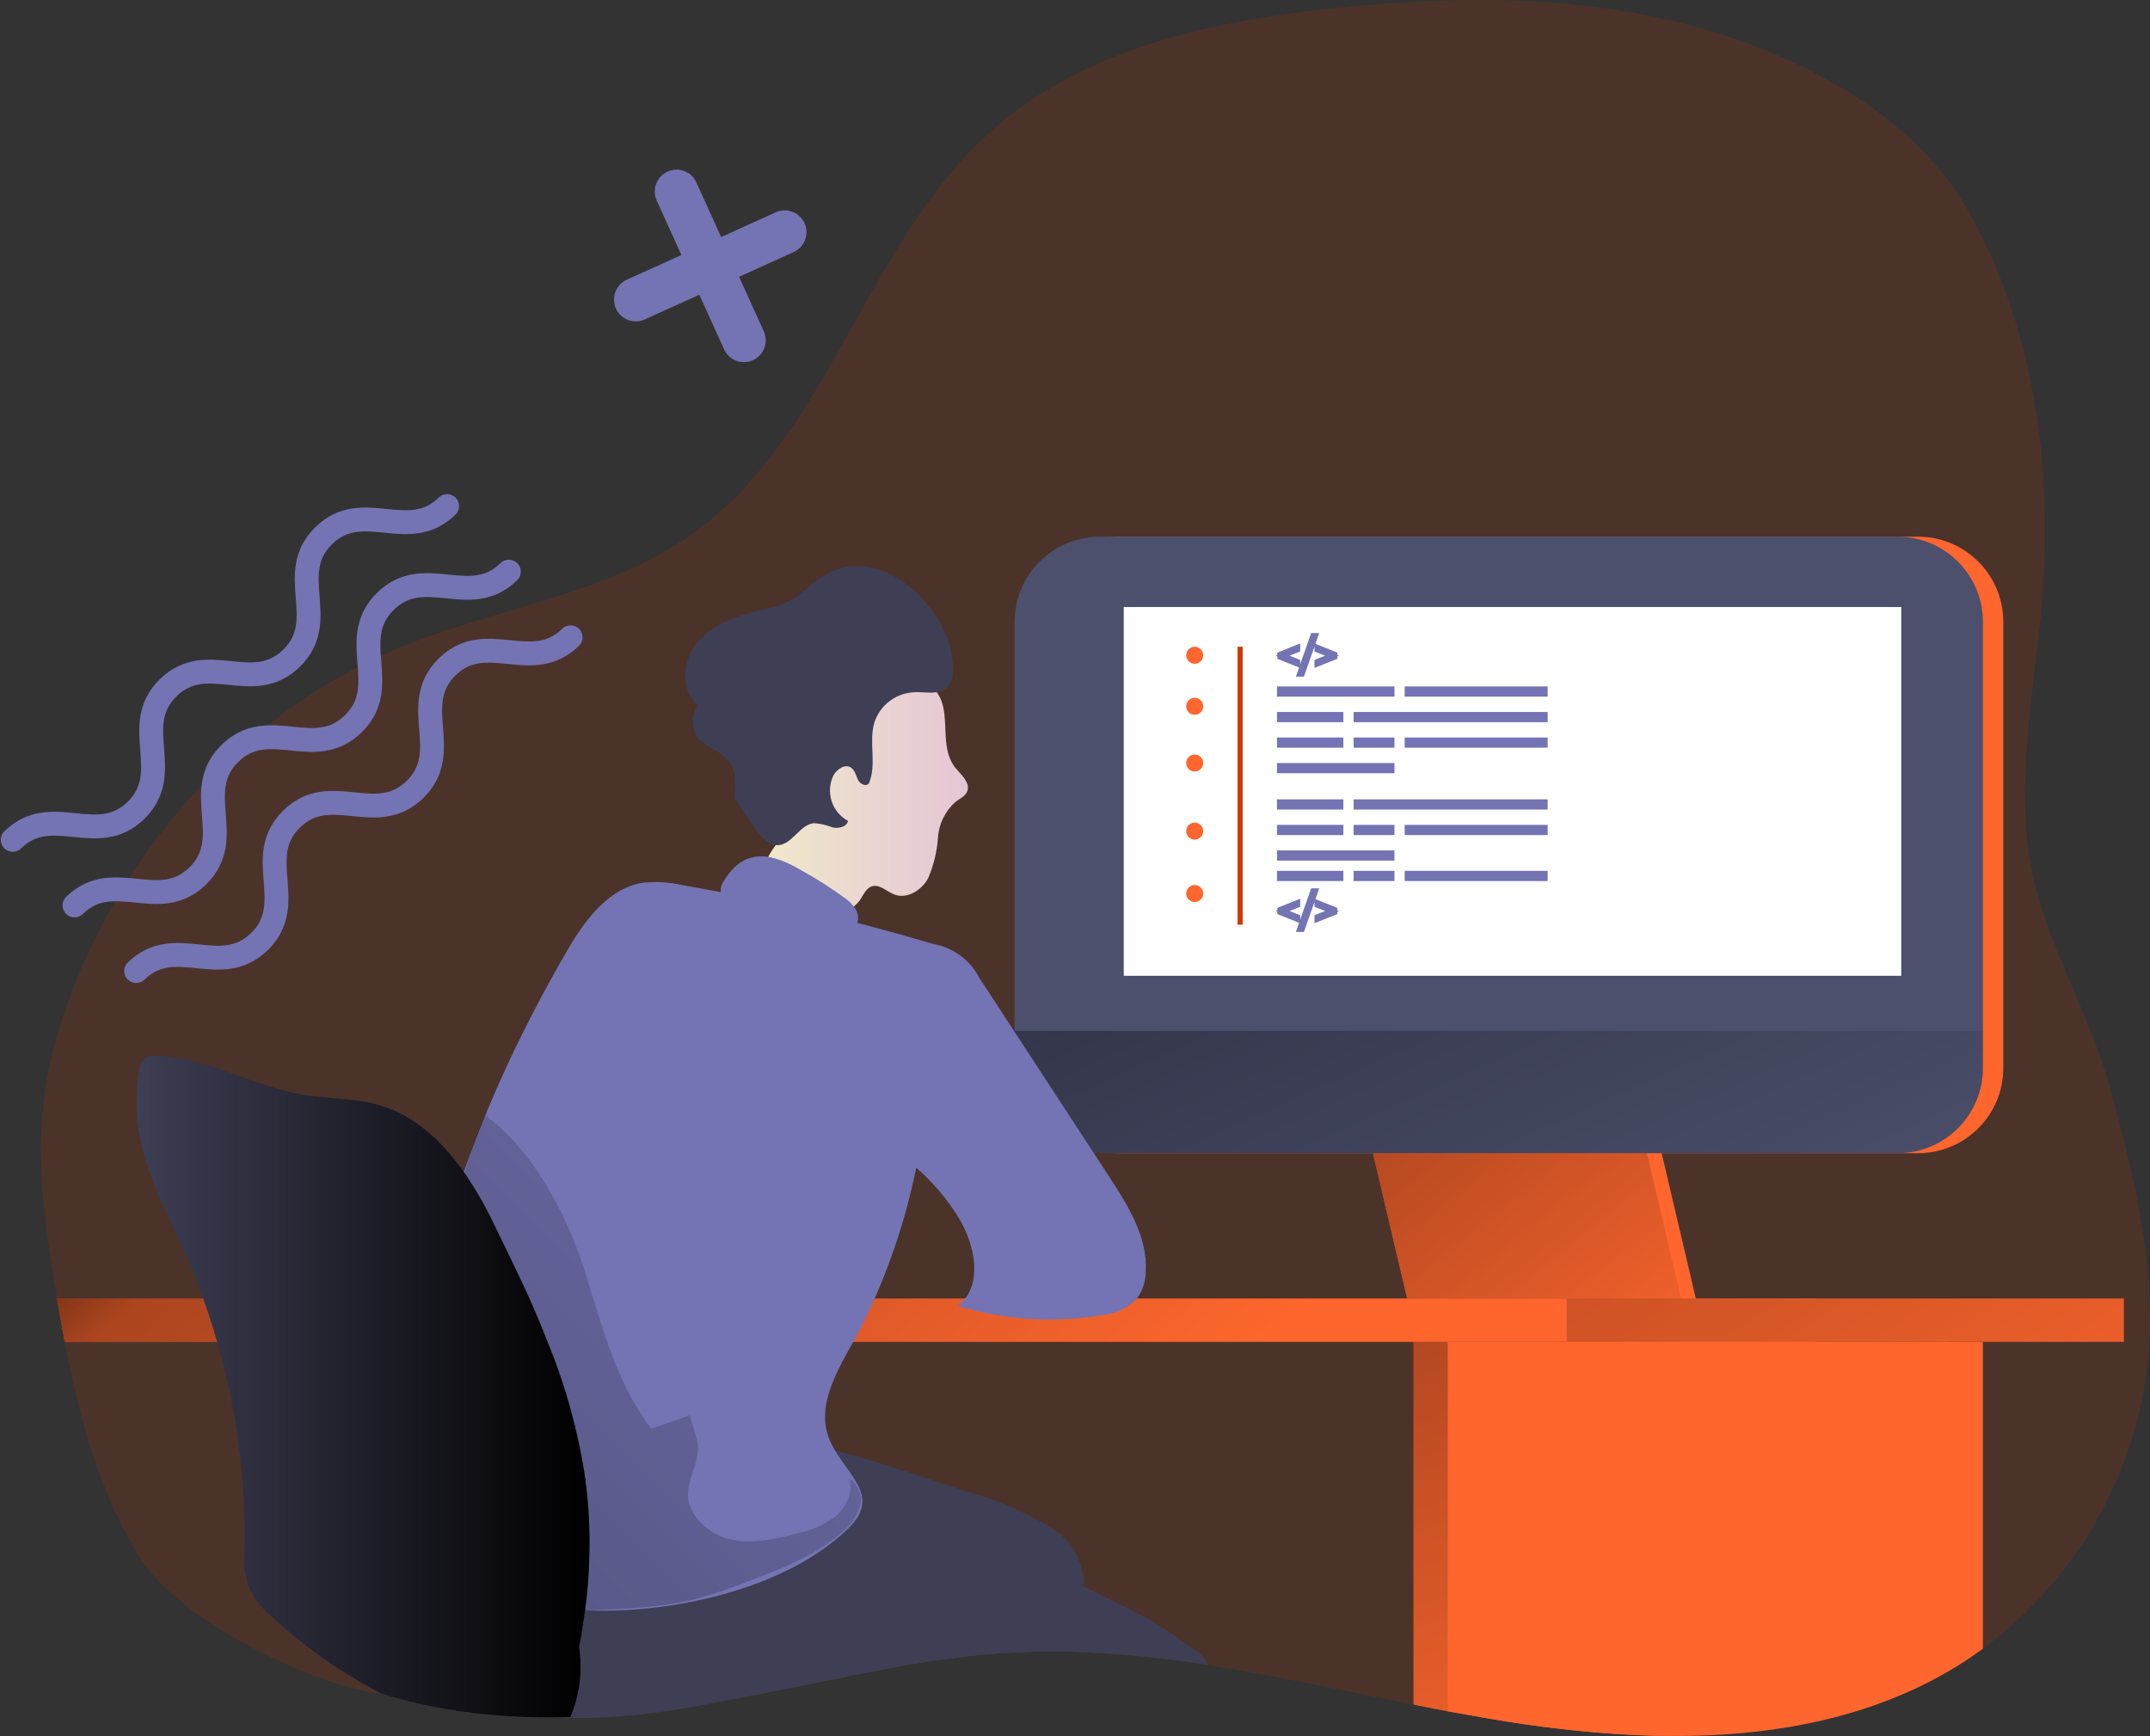 <svg xmlns="http://www.w3.org/2000/svg" width="421" height="340" viewBox="0 0 421 340" fill="none">
<rect x="0" y="0" width="421" height="340" fill="#333333" stroke="none"/>
<path opacity="0.18" d="M420.628 266.259C419.477 277.43 416.005 288.238 410.434 297.991C404.864 307.743 397.317 316.224 388.279 322.892C386.625 324.105 384.924 325.251 383.175 326.33C365.701 337.044 345.261 340.387 324.538 339.95C313.011 339.61 301.526 338.401 290.181 336.335L283.493 335.154C281.26 334.764 279.016 334.292 276.783 333.843C263.349 331.173 249.927 328.196 236.459 326.117C227.625 324.698 218.711 323.838 209.769 323.542H209.568C204.949 323.412 200.317 323.542 195.686 323.825C187.981 324.44 180.319 325.513 172.741 327.038C169.197 327.688 165.747 328.409 162.262 329.117C158.776 329.826 155.598 330.488 152.254 331.138C145.91 332.319 139.813 333.441 133.906 334.292C126.562 335.388 119.162 336.066 111.741 336.324C107.531 336.469 103.315 336.402 99.111 336.123C90.894 335.616 82.763 334.162 74.879 331.787C61.422 330.275 34.969 317.245 27.478 305.207C19.503 292.354 15.486 277.611 12.674 262.821C12.143 259.986 11.634 257.151 11.174 254.327C10.961 253.028 10.748 251.728 10.548 250.441C7.535 231.929 6.2 217.706 12.261 199.384C22.965 166.743 48.119 138.639 80.267 126.035C98.71 118.793 119.256 116.123 135.466 104.653C162.309 85.621 169.398 47.748 194.008 25.751C212.215 9.473 237.569 4.038 261.884 1.558C282.241 -0.533 302.976 -0.97 323.049 3.105C346.466 7.831 373.286 19.88 385.467 41.404C398.522 64.464 402.008 92.036 399.822 118.12C398.345 135.745 394.222 154.316 398.168 171.894C401.393 186.2 409.404 199.065 413.303 213.465C417.97 230.712 422.317 248.48 420.628 266.259Z" fill="#B93200"/>
<path d="M381.568 262.821V322.904C379.914 324.116 378.212 325.262 376.464 326.341C360.88 335.898 342.933 339.584 324.538 339.962C313.011 339.622 301.526 338.413 290.18 336.347L283.493 335.166C281.26 334.776 279.015 334.304 276.782 333.855V262.821H381.568Z" fill="#FE662E"/>
<path d="M381.568 262.821V322.904C379.914 324.116 378.212 325.262 376.464 326.341C360.88 335.898 342.933 339.584 324.538 339.962C313.011 339.622 301.526 338.413 290.18 336.347L283.493 335.166C281.26 334.776 279.015 334.304 276.782 333.855V262.821H381.568Z" fill="url(#paint0_linear_251_61242)"/>
<path d="M332.064 254.315H278.401L268.642 212.768H322.305L332.064 254.315Z" fill="#FE662E"/>
<path d="M329.181 254.315H275.518L265.759 212.768H319.422L329.181 254.315Z" fill="#FE662E"/>
<path d="M329.181 254.315H275.518L265.759 212.768H319.422L329.181 254.315Z" fill="url(#paint1_linear_251_61242)"/>
<path d="M375.578 105.113H219.351C210.131 105.113 202.656 112.587 202.656 121.806V209.165C202.656 218.384 210.131 225.857 219.351 225.857H375.578C384.798 225.857 392.272 218.384 392.272 209.165V121.806C392.272 112.587 384.798 105.113 375.578 105.113Z" fill="#FE662E"/>
<path d="M371.596 105.113H215.369C206.149 105.113 198.675 112.587 198.675 121.806V209.165C198.675 218.384 206.149 225.857 215.369 225.857H371.596C380.816 225.857 388.291 218.384 388.291 209.165V121.806C388.291 112.587 380.816 105.113 371.596 105.113Z" fill="#4C506D"/>
<path d="M388.279 201.9V209.153C388.279 213.58 386.52 217.826 383.389 220.956C380.258 224.087 376.012 225.845 371.584 225.845H215.357C210.929 225.845 206.683 224.087 203.552 220.956C200.421 217.826 198.663 213.58 198.663 209.153V201.9H388.279Z" fill="url(#paint2_linear_251_61242)"/>
<path d="M212.226 310.748C212.32 315.123 211.482 319.468 209.769 323.494H209.568C204.948 323.364 200.317 323.494 195.686 323.778C187.98 324.393 180.319 325.466 172.741 326.991C169.197 327.641 165.747 328.361 162.261 329.07C158.776 329.779 155.598 330.441 152.254 331.09C145.91 332.272 139.813 333.394 133.906 334.244C126.228 330.999 119.368 326.089 113.821 319.868C113.218 319.194 112.639 318.509 112.072 317.812C111.351 316.902 110.666 315.957 110.028 314.965C108.102 312.198 106.852 309.018 106.377 305.68C106.223 304.326 106.271 302.956 106.519 301.616C107.405 296.973 110.796 293.276 114.624 290.429C115.038 290.122 115.451 289.815 115.876 289.531C124.309 283.684 134.415 280.74 144.669 281.144C145.52 281.144 146.382 281.214 147.233 281.273C152.728 281.703 158.17 282.644 163.49 284.085C171.902 286.235 180.303 289.247 188.608 291.905C194.758 293.547 200.642 296.057 206.083 299.36C207.642 300.364 209 301.65 210.088 303.152C211.505 305.43 212.247 308.064 212.226 310.748Z" fill="#3E3E54"/>
<path d="M209.568 323.494C204.949 323.364 200.317 323.494 195.686 323.778C187.981 324.393 180.319 325.466 172.742 326.991C169.197 327.641 165.747 328.361 162.262 329.07C158.776 329.779 155.598 330.441 152.255 331.09C134.367 334.575 117.826 338.58 99.419 335.154C98.325 335.026 97.272 334.659 96.335 334.079C95.226 333.112 94.446 331.824 94.102 330.393C91.536 322.306 92.227 313.537 96.028 305.952C100.518 297.103 107.642 293.595 115.971 289.413C125.577 284.546 133.694 280.872 144.764 281.144C145.615 281.144 146.477 281.214 147.328 281.274C152.79 281.719 158.199 282.66 163.491 284.085C171.761 286.235 180.114 289.212 188.302 291.846C194.453 293.484 200.337 295.994 205.776 299.301C207.341 300.297 208.704 301.579 209.793 303.081C211.187 305.347 211.919 307.957 211.908 310.618C212.062 315.028 211.264 319.42 209.568 323.494Z" fill="#3E3E54"/>
<path d="M236.458 326.07C227.625 324.651 218.71 323.791 209.769 323.494H209.568C204.948 323.364 200.317 323.494 195.685 323.778C187.98 324.393 180.319 325.466 172.741 326.991C169.197 327.641 165.747 328.361 162.261 329.07C152.278 327.286 142.176 325.845 132.299 323.66C127.383 322.883 122.702 321.023 118.594 318.214C117.553 317.398 116.62 316.453 115.817 315.402C115.454 314.932 115.123 314.439 114.825 313.926C113.558 311.868 112.949 309.474 113.076 307.062C113.115 306.422 113.226 305.788 113.407 305.172C114.763 301.628 117.306 298.664 120.602 296.784C125.604 293.18 131.494 291.007 137.639 290.5C141.763 290.275 145.91 291.102 149.974 290.878C153.636 290.677 156.165 288.645 159.426 288.161C161.906 287.867 164.42 288.088 166.81 288.81C172.398 290.346 178.164 293.701 182.547 295.898L212.084 310.641L212.309 310.748L218.216 313.701C223.758 316.255 229.01 319.396 233.883 323.069C235.089 323.709 236.009 324.78 236.458 326.07Z" fill="#3E3E54"/>
<path d="M355.504 254.316V262.821H12.674C12.142 259.986 11.634 257.151 11.173 254.327L355.504 254.316Z" fill="#FE662E"/>
<path d="M355.504 254.316V262.821H12.674C12.142 259.986 11.634 257.151 11.173 254.327L355.504 254.316Z" fill="url(#paint3_linear_251_61242)"/>
<path d="M182.394 134.493C178.306 130.866 169.752 129.992 165.854 133.997C162.971 136.95 162.782 141.557 162.073 145.657C161.019 151.554 158.541 157.106 154.854 161.829C152.869 164.357 150.482 166.743 149.632 169.827C149.278 170.824 149.278 171.913 149.632 172.91C150.223 173.964 151.11 174.823 152.184 175.379C154.623 177.154 157.383 178.438 160.312 179.159C161.779 179.501 163.313 179.42 164.735 178.924C166.158 178.428 167.41 177.539 168.346 176.359C169.032 175.343 169.528 173.997 170.709 173.595C172.245 173.111 173.628 174.599 175.116 175.19C177.633 176.147 180.516 174.339 181.768 171.953C182.831 169.462 183.47 166.811 183.659 164.109C183.835 161.383 185.079 158.836 187.12 157.021C187.935 156.418 188.975 155.97 189.377 155.036C190.098 153.312 188.195 151.74 187.014 150.311C183.387 145.586 187.026 138.356 182.394 134.493Z" fill="url(#paint4_linear_251_61242)"/>
<path d="M181.106 117.801C175.966 111.894 168.109 108.551 161.399 112.674C158.87 114.233 156.862 116.584 154.203 117.895C152.564 118.616 150.848 119.147 149.088 119.478C144.527 120.565 139.801 122.101 136.717 125.621C133.634 129.142 133.055 135.214 136.658 138.202C135.916 139.198 135.552 140.425 135.63 141.665C135.708 142.904 136.223 144.076 137.084 144.971C138.193 145.845 139.379 146.616 140.628 147.275C144.173 149.638 144.173 152.296 143.901 155.887C143.962 156.485 144.206 157.05 144.598 157.505L147.835 162.231C148.958 163.826 150.446 165.527 152.348 165.527C155.16 165.397 156.602 161.451 159.437 161.215C160.654 161.312 161.848 161.59 162.982 162.042C164.163 162.325 165.77 161.983 166.065 160.789C164.546 159.965 163.398 158.591 162.858 156.948C162.318 155.306 162.425 153.519 163.159 151.953C163.832 150.63 165.522 149.508 166.703 150.382C167.424 150.914 167.601 151.894 168.015 152.745C168.428 153.595 169.622 154.127 170.153 153.406C171.725 149.709 170.059 145.279 171.217 141.498C171.744 139.87 172.748 138.437 174.098 137.384C175.447 136.331 177.082 135.707 178.79 135.592C180.267 135.474 181.756 135.781 183.232 135.592C183.976 135.551 184.688 135.276 185.267 134.808C185.846 134.339 186.263 133.7 186.458 132.981C187.226 127.83 184.91 122.136 181.106 117.801Z" fill="#3E3E54"/>
<path d="M141.763 172.485C141.471 172.878 141.271 173.331 141.177 173.811C141.083 174.291 141.097 174.787 141.219 175.261C141.452 175.676 141.797 176.017 142.215 176.245C142.633 176.473 143.107 176.578 143.582 176.548C150.281 177.198 157.275 178.12 163.537 181.392C164.896 182.042 166.68 182.739 167.625 181.392C167.893 180.905 168.034 180.359 168.034 179.803C168.034 179.247 167.893 178.701 167.625 178.214C167.114 177.323 166.407 176.56 165.558 175.981C162.847 173.985 160.009 172.165 157.063 170.535C151.593 167.31 145.969 165.609 141.763 172.485Z" fill="#7474B4"/>
<path d="M162.817 282.809C166.007 289.165 172.694 293.04 166.007 299.454C154.192 310.831 133.316 315.603 117.496 315.449C106.862 315.355 95.934 312.921 87.604 306.353C85.051 304.513 83.055 302.003 81.838 299.1C81.236 297.188 80.917 295.198 80.893 293.193C78.802 255.887 92.035 219.147 110.702 186.791C114.247 180.6 118.972 173.914 125.99 172.875C128.524 172.629 131.08 172.789 133.564 173.347C150.139 176.216 166.531 180.058 182.654 184.853C184.582 185.179 186.407 185.948 187.986 187.1C189.565 188.253 190.854 189.756 191.752 191.492L217.26 230.559C220.946 236.206 224.774 242.372 224.349 249.094C224.327 251.066 223.663 252.978 222.458 254.54C220.519 256.354 218.018 257.45 215.37 257.647C206.076 259.146 196.563 258.499 187.557 255.757C192.591 251.894 191.007 243.873 187.687 238.45C185.439 234.799 182.651 231.509 179.417 228.692C177.27 239.244 173.776 249.475 169.02 259.135C165.476 266.365 158.765 274.8 162.817 282.809Z" fill="#7474B4"/>
<path d="M90.155 232.863C90.805 230.429 92.695 222.703 95.011 218.45C104.239 225.03 111.008 237.871 114.423 248.681C117.837 259.49 120.614 270.854 127.549 279.809L135.063 277.198L136.458 281.923C137.568 285.656 134.414 289.496 134.733 293.276C135.052 297.056 138.856 300.364 142.448 301.356C146.772 302.537 151.38 301.569 155.716 300.423C158.516 299.876 161.167 298.736 163.49 297.08C165.676 295.284 167.117 292.284 166.302 289.578C167.199 290.136 167.887 290.975 168.259 291.964C168.631 292.953 168.665 294.037 168.358 295.048C167.71 297.057 166.476 298.827 164.813 300.128C159.567 304.735 152.892 307.298 146.37 309.767C143.247 311.016 140.06 312.1 136.824 313.016C129.451 314.965 121.736 315.154 114.116 315.379C109.484 315.485 106.708 314.764 104.664 310.181C101.734 303.648 101.521 296.276 100.812 289.141C98.719 270.135 95.156 251.319 90.155 232.863Z" fill="url(#paint5_linear_251_61242)"/>
<path d="M115.44 301.309C115.44 303.341 115.393 305.408 115.298 307.511C115.192 309.602 115.003 311.74 114.743 313.926L114.566 315.355C114.365 316.843 114.14 318.344 113.869 319.868C113.857 319.922 113.857 319.978 113.869 320.033C113.715 320.872 113.55 321.722 113.384 322.585C114.104 327.222 113.515 331.968 111.683 336.288C107.472 336.434 103.257 336.367 99.053 336.087C90.856 335.592 82.744 334.149 74.88 331.787C66.844 327.676 59.426 322.454 52.845 316.276C51.026 314.722 49.577 312.78 48.603 310.594C47.899 308.233 47.654 305.759 47.883 303.305C48.116 289.62 46.313 275.976 42.531 262.821C41.715 259.962 40.794 257.127 39.79 254.327C38.608 251.15 37.427 248.019 36.021 244.877C32.783 237.588 28.861 230.476 27.384 222.644C26.558 218.356 26.51 213.954 27.242 209.649C27.279 208.884 27.57 208.152 28.069 207.57C28.445 207.27 28.877 207.049 29.34 206.921C29.803 206.793 30.287 206.761 30.763 206.826C40.617 207.098 49.572 212.733 59.308 214.398C64.305 215.249 69.492 215.024 74.348 216.466C81.26 218.498 86.576 223.554 90.771 229.46C92.938 232.594 94.858 235.892 96.513 239.324C99.041 244.463 101.404 249.378 103.601 254.162C104.877 257.033 106.071 259.856 107.146 262.656C110.785 271.455 113.313 280.673 114.672 290.098V290.275C115.158 293.934 115.414 297.619 115.44 301.309Z" fill="#3E3E54"/>
<path d="M115.44 301.309C115.44 303.341 115.393 305.408 115.298 307.511C115.192 309.602 115.003 311.74 114.743 313.926L114.566 315.355C114.365 316.843 114.14 318.344 113.869 319.868C113.857 319.922 113.857 319.978 113.869 320.033C113.715 320.872 113.55 321.722 113.384 322.585C114.104 327.222 113.515 331.968 111.683 336.288C107.472 336.434 103.257 336.367 99.053 336.087C90.856 335.592 82.744 334.149 74.88 331.787C66.844 327.676 59.426 322.454 52.845 316.276C51.026 314.722 49.577 312.78 48.603 310.594C47.899 308.233 47.654 305.759 47.883 303.305C48.116 289.62 46.313 275.976 42.531 262.821C41.715 259.962 40.794 257.127 39.79 254.327C38.608 251.15 37.427 248.019 36.021 244.877C32.783 237.588 28.861 230.476 27.384 222.644C26.558 218.356 26.51 213.954 27.242 209.649C27.279 208.884 27.57 208.152 28.069 207.57C28.445 207.27 28.877 207.049 29.34 206.921C29.803 206.793 30.287 206.761 30.763 206.826C40.617 207.098 49.572 212.733 59.308 214.398C64.305 215.249 69.492 215.024 74.348 216.466C81.26 218.498 86.576 223.554 90.771 229.46C92.938 232.594 94.858 235.892 96.513 239.324C99.041 244.463 101.404 249.378 103.601 254.162C104.877 257.033 106.071 259.856 107.146 262.656C110.785 271.455 113.313 280.673 114.672 290.098V290.275C115.158 293.934 115.414 297.619 115.44 301.309Z" fill="url(#paint6_linear_251_61242)"/>
<path d="M415.89 254.316H306.781V262.809H415.89V254.316Z" fill="#FE662E"/>
<path d="M415.89 254.316H306.781V262.809H415.89V254.316Z" fill="url(#paint7_linear_251_61242)"/>
<path d="M388.279 262.821V322.904C386.625 324.116 384.923 325.262 383.175 326.341C356.001 343.01 321.584 341.84 290.18 336.347L283.493 335.166V262.821H388.279Z" fill="#FE662E"/>
<path d="M258.245 135.06C258.259 135.018 258.282 134.979 258.313 134.946C258.343 134.913 258.381 134.888 258.422 134.871C258.524 134.872 258.624 134.905 258.706 134.966C258.782 135.002 258.851 135.053 258.908 135.115C258.965 135.178 259.009 135.252 259.037 135.332C259.072 135.451 259.072 135.578 259.037 135.698C258.977 135.947 258.882 136.186 258.753 136.407C258.689 136.518 258.6 136.613 258.494 136.685C258.387 136.757 258.266 136.803 258.139 136.82C258.02 136.82 257.843 136.549 257.843 136.442C257.843 136.336 257.961 136.277 258.009 136.171C258.15 135.84 258.009 135.426 258.245 135.06Z" fill="url(#paint8_linear_251_61242)"/>
<path d="M312.9 184.522C312.9 184.522 312.723 186.034 313.408 186.602C314.093 187.169 316.799 188.48 318.134 186.602C318.95 185.394 319.48 184.016 319.682 182.573L312.9 184.522Z" fill="url(#paint9_linear_251_61242)"/>
<path opacity="0.5" d="M244.752 175.249C244.714 175.152 244.67 175.058 244.622 174.965C244.597 174.919 244.559 174.88 244.513 174.853C244.467 174.826 244.415 174.812 244.362 174.812C244.31 174.821 244.263 174.847 244.227 174.885C244.191 174.924 244.168 174.972 244.161 175.024C244.138 175.126 244.138 175.231 244.161 175.332C244.215 175.541 244.295 175.744 244.398 175.934C244.456 176.061 244.54 176.174 244.646 176.265C244.766 176.349 244.903 176.405 245.047 176.43C245.073 176.442 245.102 176.448 245.13 176.448C245.159 176.448 245.187 176.442 245.213 176.43C245.244 176.402 245.264 176.365 245.272 176.324C245.272 176.147 245.39 175.769 245.272 175.615C245.154 175.462 245.106 175.615 245.024 175.521C244.906 175.462 244.811 175.367 244.752 175.249Z" fill="url(#paint10_linear_251_61242)"/>
<rect x="220.051" y="118.887" width="152.241" height="72.222" fill="white"/>
<path d="M254.095 127.26L251.151 128.42L254.095 129.58V130.076L250.615 128.684V128.156L254.095 126.756V127.26ZM257.096 124.484H257.616L254.976 132.02H254.456L257.096 124.484ZM261.376 128.156V128.684L257.896 130.076V129.58L260.84 128.42L257.896 127.26V126.756L261.376 128.156Z" fill="#7474B4"/>
<path d="M254.095 127.26L254.278 127.725L254.595 127.601V127.26H254.095ZM251.151 128.42L250.967 127.955L249.787 128.42L250.967 128.885L251.151 128.42ZM254.095 129.58H254.595V129.24L254.278 129.115L254.095 129.58ZM254.095 130.076L253.909 130.541L254.595 130.815V130.076H254.095ZM250.615 128.684H250.115V129.023L250.429 129.149L250.615 128.684ZM250.615 128.156L250.428 127.692L250.115 127.819V128.156H250.615ZM254.095 126.756H254.595V126.016L253.908 126.292L254.095 126.756ZM253.911 126.795L250.967 127.955L251.334 128.885L254.278 127.725L253.911 126.795ZM250.967 128.885L253.911 130.045L254.278 129.115L251.334 127.955L250.967 128.885ZM253.595 129.58V130.076H254.595V129.58H253.595ZM254.28 129.612L250.8 128.22L250.429 129.149L253.909 130.541L254.28 129.612ZM251.115 128.684V128.156H250.115V128.684H251.115ZM250.801 128.62L254.281 127.22L253.908 126.292L250.428 127.692L250.801 128.62ZM253.595 126.756V127.26H254.595V126.756H253.595ZM257.096 124.484V123.984H256.742L256.624 124.319L257.096 124.484ZM257.616 124.484L258.088 124.65L258.321 123.984H257.616V124.484ZM254.976 132.02V132.52H255.331L255.448 132.186L254.976 132.02ZM254.456 132.02L253.984 131.855L253.751 132.52H254.456V132.02ZM257.096 124.984H257.616V123.984H257.096V124.984ZM257.144 124.319L254.504 131.855L255.448 132.186L258.088 124.65L257.144 124.319ZM254.976 131.52H254.456V132.52H254.976V131.52ZM254.928 132.186L257.568 124.65L256.624 124.319L253.984 131.855L254.928 132.186ZM261.376 128.156H261.876V127.819L261.563 127.692L261.376 128.156ZM261.376 128.684L261.562 129.149L261.876 129.023V128.684H261.376ZM257.896 130.076H257.396V130.815L258.082 130.541L257.896 130.076ZM257.896 129.58L257.713 129.115L257.396 129.24V129.58H257.896ZM260.84 128.42L261.023 128.885L262.204 128.42L261.023 127.955L260.84 128.42ZM257.896 127.26H257.396V127.601L257.713 127.725L257.896 127.26ZM257.896 126.756L258.083 126.292L257.396 126.016V126.756H257.896ZM260.876 128.156V128.684H261.876V128.156H260.876ZM261.19 128.22L257.71 129.612L258.082 130.541L261.562 129.149L261.19 128.22ZM258.396 130.076V129.58H257.396V130.076H258.396ZM258.079 130.045L261.023 128.885L260.657 127.955L257.713 129.115L258.079 130.045ZM261.023 127.955L258.079 126.795L257.713 127.725L260.657 128.885L261.023 127.955ZM258.396 127.26V126.756H257.396V127.26H258.396ZM257.709 127.22L261.189 128.62L261.563 127.692L258.083 126.292L257.709 127.22Z" fill="#7474B4"/>
<path d="M254.095 177.26L251.151 178.42L254.095 179.58V180.076L250.615 178.684V178.156L254.095 176.756V177.26ZM257.096 174.484H257.616L254.976 182.02H254.456L257.096 174.484ZM261.376 178.156V178.684L257.896 180.076V179.58L260.84 178.42L257.896 177.26V176.756L261.376 178.156Z" fill="#7474B4"/>
<path d="M254.095 177.26L254.278 177.725L254.595 177.601V177.26H254.095ZM251.151 178.42L250.967 177.955L249.787 178.42L250.967 178.885L251.151 178.42ZM254.095 179.58H254.595V179.24L254.278 179.115L254.095 179.58ZM254.095 180.076L253.909 180.54L254.595 180.815V180.076H254.095ZM250.615 178.684H250.115V179.023L250.429 179.148L250.615 178.684ZM250.615 178.156L250.428 177.692L250.115 177.818V178.156H250.615ZM254.095 176.756H254.595V176.016L253.908 176.292L254.095 176.756ZM253.911 176.795L250.967 177.955L251.334 178.885L254.278 177.725L253.911 176.795ZM250.967 178.885L253.911 180.045L254.278 179.115L251.334 177.955L250.967 178.885ZM253.595 179.58V180.076H254.595V179.58H253.595ZM254.28 179.612L250.8 178.22L250.429 179.148L253.909 180.54L254.28 179.612ZM251.115 178.684V178.156H250.115V178.684H251.115ZM250.801 178.62L254.281 177.22L253.908 176.292L250.428 177.692L250.801 178.62ZM253.595 176.756V177.26H254.595V176.756H253.595ZM257.096 174.484V173.984H256.742L256.624 174.319L257.096 174.484ZM257.616 174.484L258.088 174.649L258.321 173.984H257.616V174.484ZM254.976 182.02V182.52H255.331L255.448 182.185L254.976 182.02ZM254.456 182.02L253.984 181.855L253.751 182.52H254.456V182.02ZM257.096 174.984H257.616V173.984H257.096V174.984ZM257.144 174.319L254.504 181.855L255.448 182.185L258.088 174.649L257.144 174.319ZM254.976 181.52H254.456V182.52H254.976V181.52ZM254.928 182.185L257.568 174.649L256.624 174.319L253.984 181.855L254.928 182.185ZM261.376 178.156H261.876V177.818L261.563 177.692L261.376 178.156ZM261.376 178.684L261.562 179.148L261.876 179.023V178.684H261.376ZM257.896 180.076H257.396V180.815L258.082 180.54L257.896 180.076ZM257.896 179.58L257.713 179.115L257.396 179.24V179.58H257.896ZM260.84 178.42L261.023 178.885L262.204 178.42L261.023 177.955L260.84 178.42ZM257.896 177.26H257.396V177.601L257.713 177.725L257.896 177.26ZM257.896 176.756L258.083 176.292L257.396 176.016V176.756H257.896ZM260.876 178.156V178.684H261.876V178.156H260.876ZM261.19 178.22L257.71 179.612L258.082 180.54L261.562 179.148L261.19 178.22ZM258.396 180.076V179.58H257.396V180.076H258.396ZM258.079 180.045L261.023 178.885L260.657 177.955L257.713 179.115L258.079 180.045ZM261.023 177.955L258.079 176.795L257.713 177.725L260.657 178.885L261.023 177.955ZM258.396 177.26V176.756H257.396V177.26H258.396ZM257.709 177.22L261.189 178.62L261.563 177.692L258.083 176.292L257.709 177.22Z" fill="#7474B4"/>
<rect x="250.055" y="134.442" width="23" height="2" fill="#7474B4"/>
<rect x="250.055" y="139.442" width="13" height="2" fill="#7474B4"/>
<rect x="250.055" y="144.442" width="13" height="2" fill="#7474B4"/>
<rect x="250.055" y="149.442" width="23" height="2" fill="#7474B4"/>
<rect x="265.055" y="139.442" width="38" height="2" fill="#7474B4"/>
<rect x="275.055" y="134.442" width="28" height="2" fill="#7474B4"/>
<rect x="265.055" y="144.442" width="8" height="2" fill="#7474B4"/>
<rect x="275.055" y="144.442" width="28" height="2" fill="#7474B4"/>
<rect x="250.055" y="156.554" width="13" height="2" fill="#7474B4"/>
<rect x="250.055" y="161.554" width="13" height="2" fill="#7474B4"/>
<rect x="250.055" y="170.554" width="13" height="2" fill="#7474B4"/>
<rect x="250.055" y="166.554" width="23" height="2" fill="#7474B4"/>
<rect x="265.055" y="156.554" width="38" height="2" fill="#7474B4"/>
<rect x="265.055" y="161.554" width="8" height="2" fill="#7474B4"/>
<rect x="265.055" y="170.554" width="8" height="2" fill="#7474B4"/>
<rect x="275.055" y="161.554" width="28" height="2" fill="#7474B4"/>
<rect x="275.055" y="170.554" width="28" height="2" fill="#7474B4"/>
<path d="M242.832 126.665V181.109" stroke="#D03800"/>
<ellipse cx="233.942" cy="128.331" rx="1.667" ry="1.667" fill="#FE662E"/>
<ellipse cx="233.942" cy="138.331" rx="1.667" ry="1.667" fill="#FE662E"/>
<ellipse cx="233.942" cy="149.442" rx="1.667" ry="1.667" fill="#FE662E"/>
<ellipse cx="233.942" cy="162.776" rx="1.667" ry="1.667" fill="#FE662E"/>
<ellipse cx="233.942" cy="174.998" rx="1.667" ry="1.667" fill="#FE662E"/>
<path d="M2.494 164.48C10.104 157.036 19.023 166.153 26.634 158.707C34.246 151.262 25.331 142.141 32.944 134.693C40.558 127.246 49.474 136.365 57.086 128.92C64.703 121.468 55.784 112.351 63.4 104.901C71.016 97.451 79.936 106.567 87.552 99.117" stroke="#7474B4" stroke-width="4.675" stroke-linecap="round" stroke-linejoin="round"/>
<path d="M14.581 177.33C22.192 169.886 31.109 179.002 38.72 171.556C46.332 164.111 37.418 154.991 45.031 147.544C52.645 140.096 61.56 149.214 69.171 141.769C76.789 134.318 67.871 125.202 75.487 117.752C83.103 110.301 92.022 119.416 99.638 111.966" stroke="#7474B4" stroke-width="4.675" stroke-linecap="round" stroke-linejoin="round"/>
<path d="M26.667 190.18C34.277 182.736 43.196 191.853 50.807 184.407C58.419 176.962 49.504 167.841 57.117 160.394C64.731 152.946 73.647 162.065 81.258 154.62C88.875 147.169 79.957 138.052 87.573 130.601C95.189 123.151 104.109 132.267 111.725 124.817" stroke="#7474B4" stroke-width="4.675" stroke-linecap="round" stroke-linejoin="round"/>
<path d="M121.162 60.181L121.162 60.181C121.361 60.62 121.643 61.014 121.994 61.343C122.345 61.673 122.758 61.929 123.208 62.099C123.658 62.269 124.137 62.348 124.618 62.333C125.099 62.317 125.572 62.207 126.01 62.008L126.01 62.008L155.161 48.818L155.161 48.818C155.6 48.619 155.995 48.337 156.324 47.986C156.653 47.635 156.91 47.222 157.079 46.772C157.249 46.322 157.328 45.843 157.313 45.362C157.297 44.881 157.187 44.408 156.989 43.97L157.54 43.72L156.989 43.97C156.588 43.084 155.852 42.395 154.942 42.052C154.033 41.709 153.024 41.741 152.139 42.142L121.162 60.181ZM121.162 60.181C120.762 59.295 120.729 58.287 121.072 57.378C121.415 56.468 122.105 55.732 122.99 55.331C122.991 55.331 122.991 55.331 122.991 55.331L152.139 42.142L121.162 60.181Z" fill="#7474B4" stroke="#7474B4" stroke-width="1.21"/>
<path d="M130.97 34.163L130.97 34.162C131.408 33.964 131.881 33.854 132.362 33.838L132.343 33.234L132.362 33.838C132.843 33.823 133.322 33.902 133.772 34.072C134.223 34.242 134.635 34.498 134.986 34.827L135.4 34.386L134.986 34.827C135.337 35.156 135.62 35.551 135.818 35.99L135.818 35.99L149.009 65.139C149.009 65.139 149.009 65.139 149.009 65.139C149.41 66.025 149.442 67.033 149.099 67.942C148.757 68.852 148.067 69.588 147.181 69.989C146.296 70.389 145.287 70.422 144.378 70.079C143.468 69.736 142.732 69.046 142.331 68.16L129.143 39.01L129.143 39.01C128.944 38.572 128.834 38.099 128.819 37.618C128.803 37.137 128.882 36.658 129.052 36.208C129.222 35.758 129.478 35.345 129.808 34.994L129.366 34.581L129.808 34.994C130.137 34.643 130.532 34.361 130.97 34.163Z" fill="#7474B4" stroke="#7474B4" stroke-width="1.21"/>
<defs>
<linearGradient id="paint0_linear_251_61242" x1="304.76" y1="213.016" x2="344.224" y2="350.939" gradientUnits="userSpaceOnUse">
<stop offset="0.01"/>
<stop offset="0.08" stop-opacity="0.69"/>
<stop offset="0.21" stop-opacity="0.32"/>
<stop offset="1" stop-opacity="0"/>
</linearGradient>
<linearGradient id="paint1_linear_251_61242" x1="260.915" y1="188.645" x2="330.765" y2="274.466" gradientUnits="userSpaceOnUse">
<stop offset="0.01"/>
<stop offset="0.08" stop-opacity="0.69"/>
<stop offset="0.21" stop-opacity="0.32"/>
<stop offset="1" stop-opacity="0"/>
</linearGradient>
<linearGradient id="paint2_linear_251_61242" x1="263.88" y1="141.439" x2="319.753" y2="265.839" gradientUnits="userSpaceOnUse">
<stop offset="0.01"/>
<stop offset="0.08" stop-opacity="0.69"/>
<stop offset="0.21" stop-opacity="0.32"/>
<stop offset="1" stop-opacity="0"/>
</linearGradient>
<linearGradient id="paint3_linear_251_61242" x1="87.237" y1="148.043" x2="214.298" y2="293.079" gradientUnits="userSpaceOnUse">
<stop offset="0.01"/>
<stop offset="0.08" stop-opacity="0.69"/>
<stop offset="0.21" stop-opacity="0.32"/>
<stop offset="1" stop-opacity="0"/>
</linearGradient>
<linearGradient id="paint4_linear_251_61242" x1="189.53" y1="155.367" x2="149.419" y2="155.367" gradientUnits="userSpaceOnUse">
<stop stop-color="#E5C5D5"/>
<stop offset="0.42" stop-color="#EAD4D1"/>
<stop offset="1" stop-color="#F0E9CB"/>
</linearGradient>
<linearGradient id="paint5_linear_251_61242" x1="7.664" y1="381.58" x2="210.936" y2="178.295" gradientUnits="userSpaceOnUse">
<stop offset="0.01"/>
<stop offset="0.08" stop-opacity="0.69"/>
<stop offset="0.21" stop-opacity="0.32"/>
<stop offset="1" stop-opacity="0"/>
</linearGradient>
<linearGradient id="paint6_linear_251_61242" x1="26.734" y1="271.575" x2="115.44" y2="271.575" gradientUnits="userSpaceOnUse">
<stop stop-opacity="0"/>
<stop offset="0.99"/>
</linearGradient>
<linearGradient id="paint7_linear_251_61242" x1="273.215" y1="125.054" x2="404.926" y2="324.644" gradientUnits="userSpaceOnUse">
<stop offset="0.01"/>
<stop offset="0.08" stop-opacity="0.69"/>
<stop offset="0.21" stop-opacity="0.32"/>
<stop offset="1" stop-opacity="0"/>
</linearGradient>
<linearGradient id="paint8_linear_251_61242" x1="258.8" y1="135.911" x2="255.587" y2="135.533" gradientUnits="userSpaceOnUse">
<stop stop-color="#010101" stop-opacity="0"/>
<stop offset="0.95" stop-color="#010101"/>
</linearGradient>
<linearGradient id="paint9_linear_251_61242" x1="314.495" y1="186.968" x2="326.119" y2="170.971" gradientUnits="userSpaceOnUse">
<stop stop-color="#010101" stop-opacity="0"/>
<stop offset="0.95" stop-color="#010101"/>
</linearGradient>
<linearGradient id="paint10_linear_251_61242" x1="244.598" y1="175.721" x2="246.063" y2="174.918" gradientUnits="userSpaceOnUse">
<stop stop-color="#010101" stop-opacity="0"/>
<stop offset="0.95" stop-color="#010101"/>
</linearGradient>
</defs>
</svg>